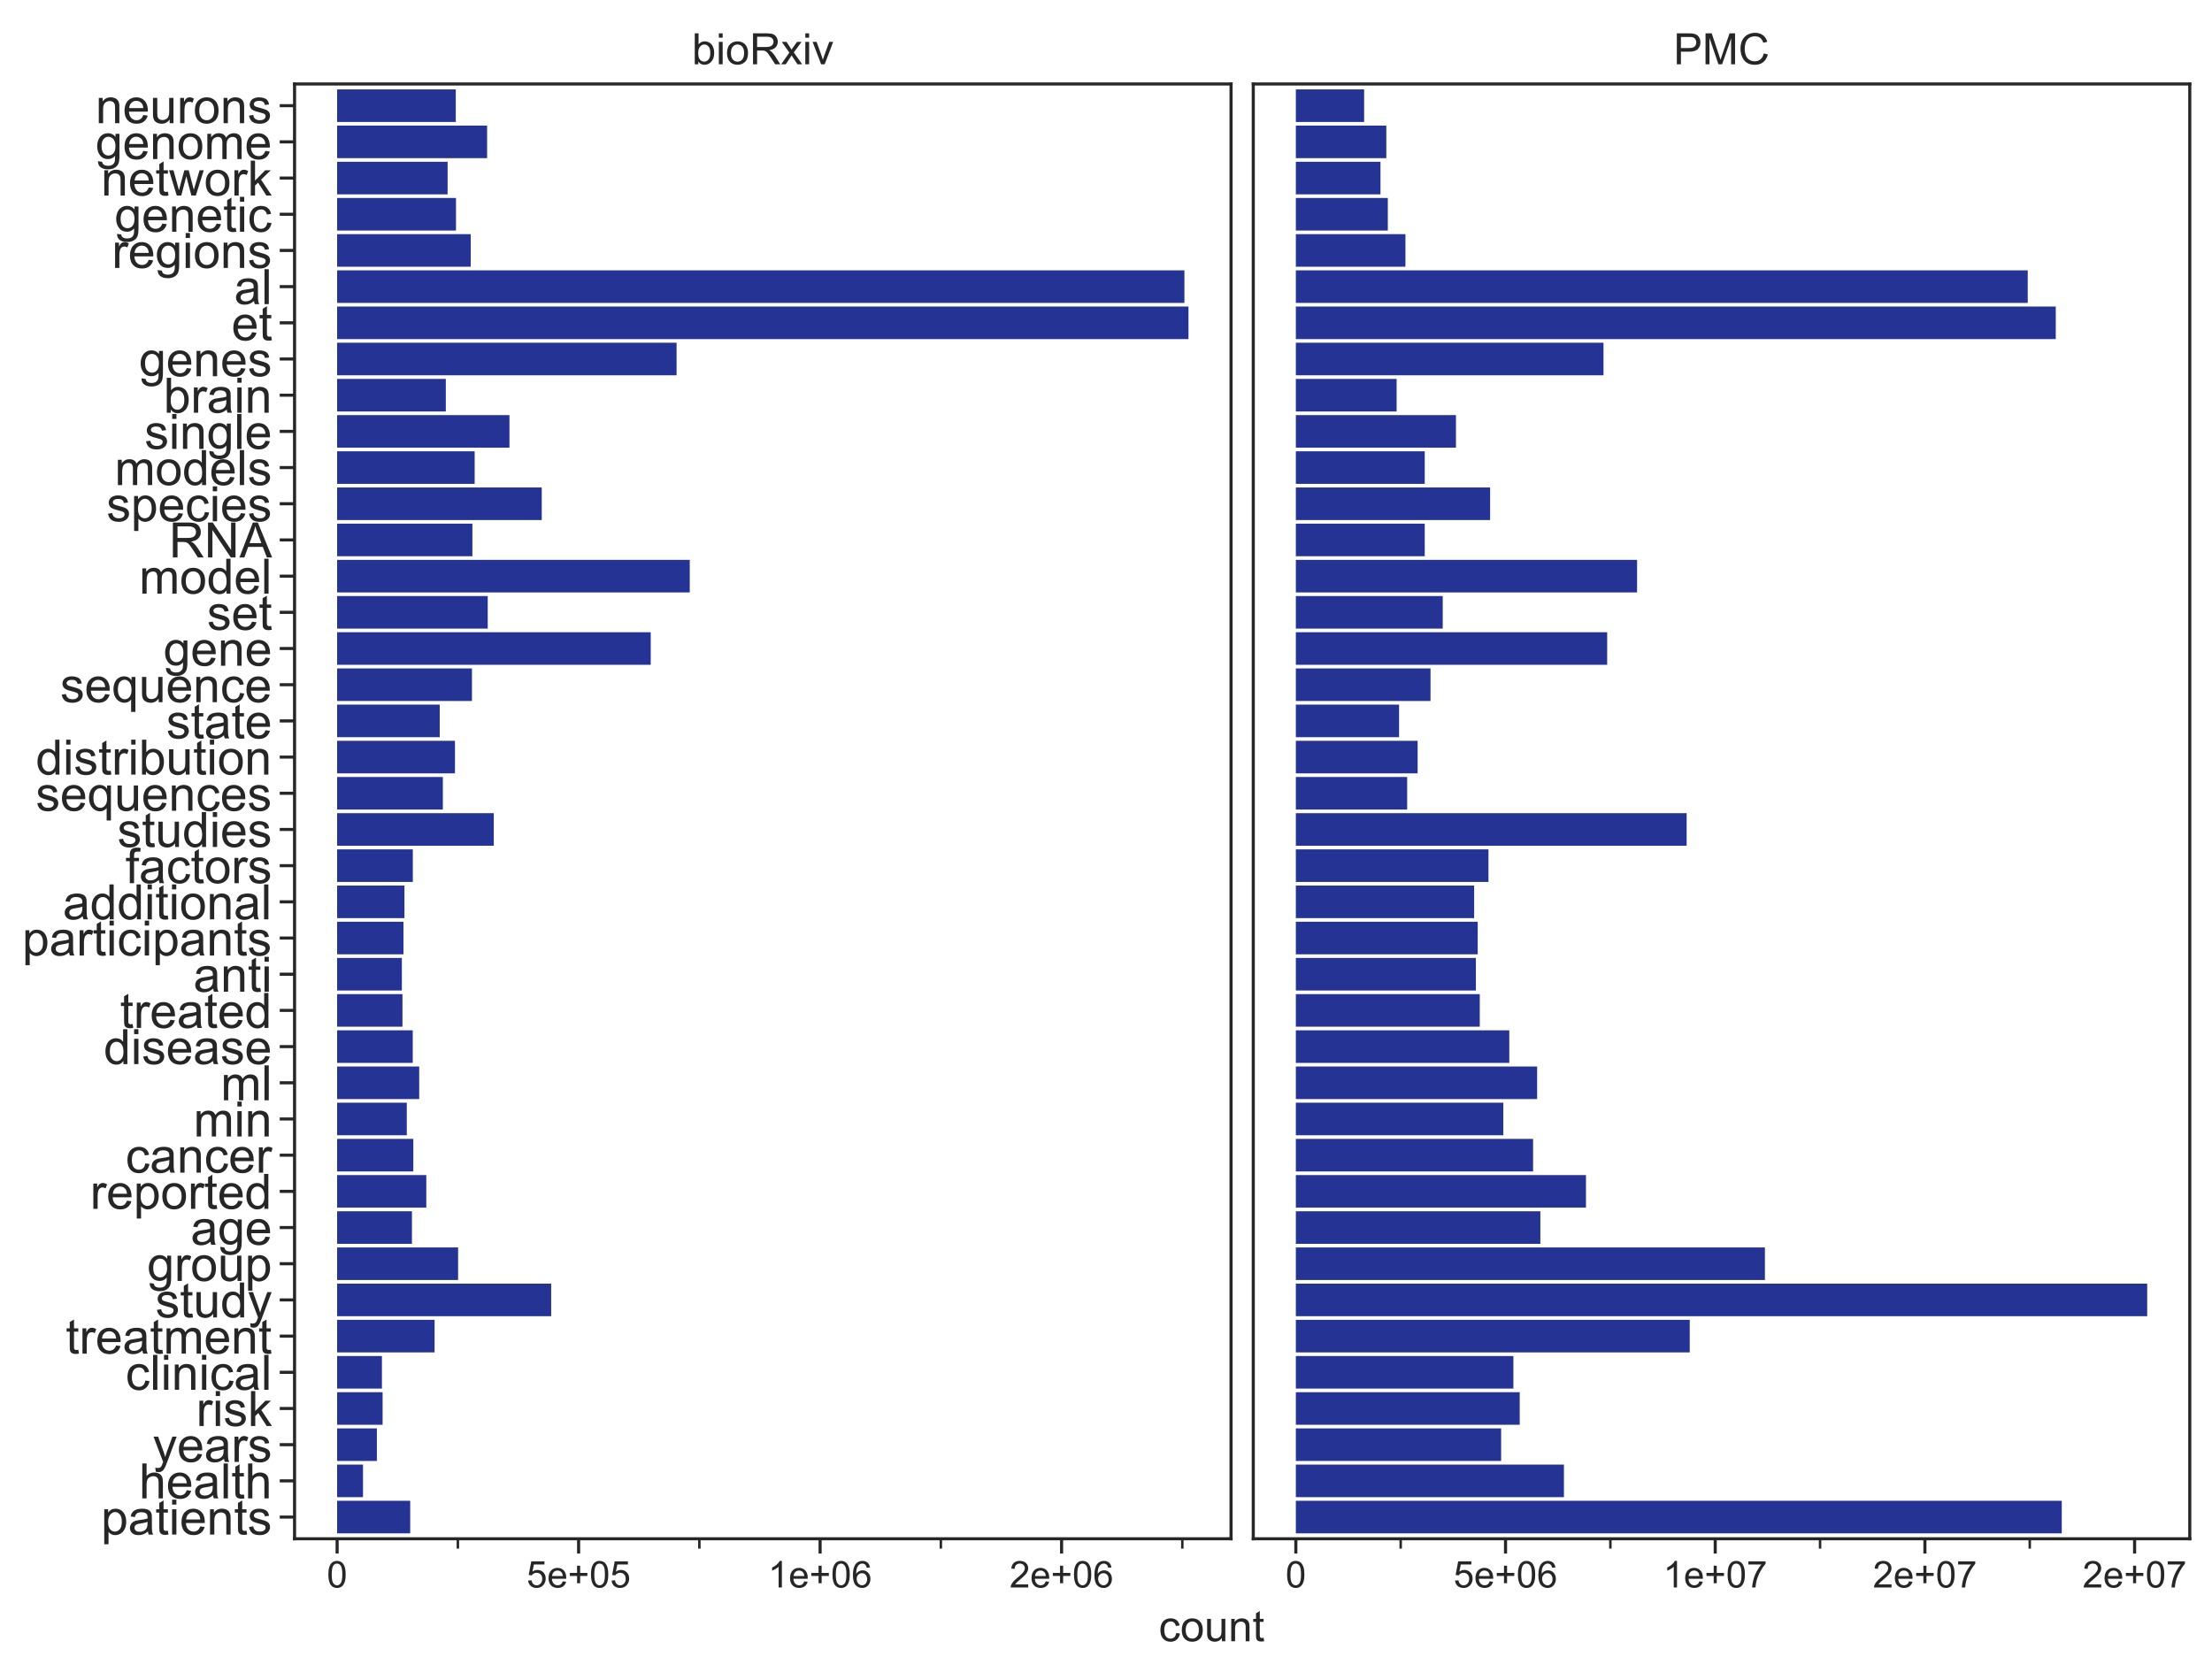 <?xml version="1.0" encoding="utf-8" standalone="no"?>
<!DOCTYPE svg PUBLIC "-//W3C//DTD SVG 1.1//EN"
  "http://www.w3.org/Graphics/SVG/1.1/DTD/svg11.dtd">
<!-- Created with matplotlib (https://matplotlib.org/) -->
<svg height="541.618pt" version="1.1" viewBox="0 0 716.397 541.618" width="716.397pt" xmlns="http://www.w3.org/2000/svg" xmlns:xlink="http://www.w3.org/1999/xlink">
 <defs>
  <style type="text/css">
*{stroke-linecap:butt;stroke-linejoin:round;}
  </style>
 </defs>
 <g id="figure_1">
  <g id="patch_1">
   <path d="M 0 541.618
L 716.397 541.618
L 716.397 0
L 0 0
z
" style="fill:#ffffff;"/>
  </g>
  <g id="axes_1">
   <g id="patch_2">
    <path d="M 95.397 498.44
L 398.697 498.44
L 398.697 27.2
L 95.397 27.2
z
" style="fill:#ffffff;"/>
   </g>
   <g id="matplotlib.axis_1">
    <g id="xtick_1">
     <g id="line2d_1">
      <defs>
       <path d="M 0 0
L 0 4.8
" id="ma86414a4ca" style="stroke:#262626;"/>
      </defs>
      <g>
       <use style="fill:#262626;stroke:#262626;" x="109.183" xlink:href="#ma86414a4ca" y="498.44"/>
      </g>
     </g>
     <g id="text_1">
      <!-- 0 -->
      <defs>
       <path d="M 4.156 35.297
Q 4.156 48 6.766 55.734
Q 9.375 63.484 14.516 67.672
Q 19.672 71.875 27.484 71.875
Q 33.25 71.875 37.594 69.547
Q 41.938 67.234 44.766 62.859
Q 47.609 58.5 49.219 52.219
Q 50.828 45.953 50.828 35.297
Q 50.828 22.703 48.234 14.969
Q 45.656 7.234 40.5 3
Q 35.359 -1.219 27.484 -1.219
Q 17.141 -1.219 11.234 6.203
Q 4.156 15.141 4.156 35.297
z
M 13.188 35.297
Q 13.188 17.672 17.312 11.828
Q 21.438 6 27.484 6
Q 33.547 6 37.672 11.859
Q 41.797 17.719 41.797 35.297
Q 41.797 52.984 37.672 58.781
Q 33.547 64.594 27.391 64.594
Q 21.344 64.594 17.719 59.469
Q 13.188 52.938 13.188 35.297
z
" id="ArialMT-48"/>
      </defs>
      <g style="fill:#262626;" transform="translate(105.847 514.229)scale(0.12 -0.12)">
       <use xlink:href="#ArialMT-48"/>
      </g>
     </g>
    </g>
    <g id="xtick_2">
     <g id="line2d_2">
      <g>
       <use style="fill:#262626;stroke:#262626;" x="187.394" xlink:href="#ma86414a4ca" y="498.44"/>
      </g>
     </g>
     <g id="text_2">
      <!-- 5e+05 -->
      <defs>
       <path d="M 4.156 18.75
L 13.375 19.531
Q 14.406 12.797 18.141 9.391
Q 21.875 6 27.156 6
Q 33.5 6 37.891 10.781
Q 42.281 15.578 42.281 23.484
Q 42.281 31 38.062 35.344
Q 33.844 39.703 27 39.703
Q 22.75 39.703 19.328 37.766
Q 15.922 35.844 13.969 32.766
L 5.719 33.844
L 12.641 70.609
L 48.25 70.609
L 48.25 62.203
L 19.672 62.203
L 15.828 42.969
Q 22.266 47.469 29.344 47.469
Q 38.719 47.469 45.156 40.969
Q 51.609 34.469 51.609 24.266
Q 51.609 14.547 45.953 7.469
Q 39.062 -1.219 27.156 -1.219
Q 17.391 -1.219 11.203 4.25
Q 5.031 9.719 4.156 18.75
z
" id="ArialMT-53"/>
       <path d="M 42.094 16.703
L 51.172 15.578
Q 49.031 7.625 43.219 3.219
Q 37.406 -1.172 28.375 -1.172
Q 17 -1.172 10.328 5.828
Q 3.656 12.844 3.656 25.484
Q 3.656 38.578 10.391 45.797
Q 17.141 53.031 27.875 53.031
Q 38.281 53.031 44.875 45.953
Q 51.469 38.875 51.469 26.031
Q 51.469 25.25 51.422 23.688
L 12.75 23.688
Q 13.234 15.141 17.578 10.594
Q 21.922 6.062 28.422 6.062
Q 33.25 6.062 36.672 8.594
Q 40.094 11.141 42.094 16.703
z
M 13.234 30.906
L 42.188 30.906
Q 41.609 37.453 38.875 40.719
Q 34.672 45.797 27.984 45.797
Q 21.922 45.797 17.797 41.75
Q 13.672 37.703 13.234 30.906
z
" id="ArialMT-101"/>
       <path d="M 25.047 11.578
L 25.047 31.203
L 5.562 31.203
L 5.562 39.406
L 25.047 39.406
L 25.047 58.891
L 33.344 58.891
L 33.344 39.406
L 52.828 39.406
L 52.828 31.203
L 33.344 31.203
L 33.344 11.578
z
" id="ArialMT-43"/>
      </defs>
      <g style="fill:#262626;" transform="translate(170.543 514.229)scale(0.12 -0.12)">
       <use xlink:href="#ArialMT-53"/>
       <use x="55.615" xlink:href="#ArialMT-101"/>
       <use x="111.23" xlink:href="#ArialMT-43"/>
       <use x="169.629" xlink:href="#ArialMT-48"/>
       <use x="225.244" xlink:href="#ArialMT-53"/>
      </g>
     </g>
    </g>
    <g id="xtick_3">
     <g id="line2d_3">
      <g>
       <use style="fill:#262626;stroke:#262626;" x="265.605" xlink:href="#ma86414a4ca" y="498.44"/>
      </g>
     </g>
     <g id="text_3">
      <!-- 1e+06 -->
      <defs>
       <path d="M 37.25 0
L 28.469 0
L 28.469 56
Q 25.297 52.984 20.141 49.953
Q 14.984 46.922 10.891 45.406
L 10.891 53.906
Q 18.266 57.375 23.781 62.297
Q 29.297 67.234 31.594 71.875
L 37.25 71.875
z
" id="ArialMT-49"/>
       <path d="M 49.75 54.047
L 41.016 53.375
Q 39.844 58.547 37.703 60.891
Q 34.125 64.656 28.906 64.656
Q 24.703 64.656 21.531 62.312
Q 17.391 59.281 14.984 53.469
Q 12.594 47.656 12.5 36.922
Q 15.672 41.75 20.266 44.094
Q 24.859 46.438 29.891 46.438
Q 38.672 46.438 44.844 39.969
Q 51.031 33.5 51.031 23.25
Q 51.031 16.5 48.125 10.719
Q 45.219 4.938 40.141 1.859
Q 35.062 -1.219 28.609 -1.219
Q 17.625 -1.219 10.688 6.859
Q 3.766 14.938 3.766 33.5
Q 3.766 54.25 11.422 63.672
Q 18.109 71.875 29.438 71.875
Q 37.891 71.875 43.281 67.141
Q 48.688 62.406 49.75 54.047
z
M 13.875 23.188
Q 13.875 18.656 15.797 14.5
Q 17.719 10.359 21.188 8.172
Q 24.656 6 28.469 6
Q 34.031 6 38.031 10.484
Q 42.047 14.984 42.047 22.703
Q 42.047 30.125 38.078 34.391
Q 34.125 38.672 28.125 38.672
Q 22.172 38.672 18.016 34.391
Q 13.875 30.125 13.875 23.188
z
" id="ArialMT-54"/>
      </defs>
      <g style="fill:#262626;" transform="translate(248.754 514.229)scale(0.12 -0.12)">
       <use xlink:href="#ArialMT-49"/>
       <use x="55.615" xlink:href="#ArialMT-101"/>
       <use x="111.23" xlink:href="#ArialMT-43"/>
       <use x="169.629" xlink:href="#ArialMT-48"/>
       <use x="225.244" xlink:href="#ArialMT-54"/>
      </g>
     </g>
    </g>
    <g id="xtick_4">
     <g id="line2d_4">
      <g>
       <use style="fill:#262626;stroke:#262626;" x="343.816" xlink:href="#ma86414a4ca" y="498.44"/>
      </g>
     </g>
     <g id="text_4">
      <!-- 2e+06 -->
      <defs>
       <path d="M 50.344 8.453
L 50.344 0
L 3.031 0
Q 2.938 3.172 4.047 6.109
Q 5.859 10.938 9.828 15.625
Q 13.812 20.312 21.344 26.469
Q 33.016 36.031 37.109 41.625
Q 41.219 47.219 41.219 52.203
Q 41.219 57.422 37.469 61
Q 33.734 64.594 27.734 64.594
Q 21.391 64.594 17.578 60.781
Q 13.766 56.984 13.719 50.25
L 4.688 51.172
Q 5.609 61.281 11.656 66.578
Q 17.719 71.875 27.938 71.875
Q 38.234 71.875 44.234 66.156
Q 50.25 60.453 50.25 52
Q 50.25 47.703 48.484 43.547
Q 46.734 39.406 42.656 34.812
Q 38.578 30.219 29.109 22.219
Q 21.188 15.578 18.938 13.203
Q 16.703 10.844 15.234 8.453
z
" id="ArialMT-50"/>
      </defs>
      <g style="fill:#262626;" transform="translate(326.965 514.229)scale(0.12 -0.12)">
       <use xlink:href="#ArialMT-50"/>
       <use x="55.615" xlink:href="#ArialMT-101"/>
       <use x="111.23" xlink:href="#ArialMT-43"/>
       <use x="169.629" xlink:href="#ArialMT-48"/>
       <use x="225.244" xlink:href="#ArialMT-54"/>
      </g>
     </g>
    </g>
    <g id="xtick_5">
     <g id="line2d_5">
      <defs>
       <path d="M 0 0
L 0 3.2
" id="m934c775a22" style="stroke:#262626;stroke-width:0.8;"/>
      </defs>
      <g>
       <use style="fill:#262626;stroke:#262626;stroke-width:0.8;" x="148.289" xlink:href="#m934c775a22" y="498.44"/>
      </g>
     </g>
    </g>
    <g id="xtick_6">
     <g id="line2d_6">
      <g>
       <use style="fill:#262626;stroke:#262626;stroke-width:0.8;" x="226.499" xlink:href="#m934c775a22" y="498.44"/>
      </g>
     </g>
    </g>
    <g id="xtick_7">
     <g id="line2d_7">
      <g>
       <use style="fill:#262626;stroke:#262626;stroke-width:0.8;" x="304.71" xlink:href="#m934c775a22" y="498.44"/>
      </g>
     </g>
    </g>
    <g id="xtick_8">
     <g id="line2d_8">
      <g>
       <use style="fill:#262626;stroke:#262626;stroke-width:0.8;" x="382.921" xlink:href="#m934c775a22" y="498.44"/>
      </g>
     </g>
    </g>
   </g>
   <g id="matplotlib.axis_2">
    <g id="ytick_1">
     <g id="line2d_9">
      <defs>
       <path d="M 0 0
L -4.8 0
" id="mcf0001b00e" style="stroke:#262626;"/>
      </defs>
      <g>
       <use style="fill:#262626;stroke:#262626;" x="95.397" xlink:href="#mcf0001b00e" y="491.407"/>
      </g>
     </g>
     <g id="text_5">
      <!-- patients -->
      <defs>
       <path d="M 6.594 -19.875
L 6.594 51.859
L 14.594 51.859
L 14.594 45.125
Q 17.438 49.078 21 51.047
Q 24.562 53.031 29.641 53.031
Q 36.281 53.031 41.359 49.609
Q 46.438 46.188 49.016 39.953
Q 51.609 33.734 51.609 26.312
Q 51.609 18.359 48.75 11.984
Q 45.906 5.609 40.453 2.219
Q 35.016 -1.172 29 -1.172
Q 24.609 -1.172 21.109 0.688
Q 17.625 2.547 15.375 5.375
L 15.375 -19.875
z
M 14.547 25.641
Q 14.547 15.625 18.594 10.844
Q 22.656 6.062 28.422 6.062
Q 34.281 6.062 38.453 11.016
Q 42.625 15.969 42.625 26.375
Q 42.625 36.281 38.547 41.203
Q 34.469 46.141 28.812 46.141
Q 23.188 46.141 18.859 40.891
Q 14.547 35.641 14.547 25.641
z
" id="ArialMT-112"/>
       <path d="M 40.438 6.391
Q 35.547 2.25 31.031 0.531
Q 26.516 -1.172 21.344 -1.172
Q 12.797 -1.172 8.203 3
Q 3.609 7.172 3.609 13.672
Q 3.609 17.484 5.344 20.625
Q 7.078 23.781 9.891 25.688
Q 12.703 27.594 16.219 28.562
Q 18.797 29.25 24.031 29.891
Q 34.672 31.156 39.703 32.906
Q 39.75 34.719 39.75 35.203
Q 39.75 40.578 37.25 42.781
Q 33.891 45.75 27.25 45.75
Q 21.047 45.75 18.094 43.578
Q 15.141 41.406 13.719 35.891
L 5.125 37.062
Q 6.297 42.578 8.984 45.969
Q 11.672 49.359 16.75 51.188
Q 21.828 53.031 28.516 53.031
Q 35.156 53.031 39.297 51.469
Q 43.453 49.906 45.406 47.531
Q 47.359 45.172 48.141 41.547
Q 48.578 39.312 48.578 33.453
L 48.578 21.734
Q 48.578 9.469 49.141 6.219
Q 49.703 2.984 51.375 0
L 42.188 0
Q 40.828 2.734 40.438 6.391
z
M 39.703 26.031
Q 34.906 24.078 25.344 22.703
Q 19.922 21.922 17.672 20.938
Q 15.438 19.969 14.203 18.094
Q 12.984 16.219 12.984 13.922
Q 12.984 10.406 15.641 8.062
Q 18.312 5.719 23.438 5.719
Q 28.516 5.719 32.469 7.938
Q 36.422 10.156 38.281 14.016
Q 39.703 17 39.703 22.797
z
" id="ArialMT-97"/>
       <path d="M 25.781 7.859
L 27.047 0.094
Q 23.344 -0.688 20.406 -0.688
Q 15.625 -0.688 12.984 0.828
Q 10.359 2.344 9.281 4.812
Q 8.203 7.281 8.203 15.188
L 8.203 45.016
L 1.766 45.016
L 1.766 51.859
L 8.203 51.859
L 8.203 64.703
L 16.938 69.969
L 16.938 51.859
L 25.781 51.859
L 25.781 45.016
L 16.938 45.016
L 16.938 14.703
Q 16.938 10.938 17.406 9.859
Q 17.875 8.797 18.922 8.156
Q 19.969 7.516 21.922 7.516
Q 23.391 7.516 25.781 7.859
z
" id="ArialMT-116"/>
       <path d="M 6.641 61.469
L 6.641 71.578
L 15.438 71.578
L 15.438 61.469
z
M 6.641 0
L 6.641 51.859
L 15.438 51.859
L 15.438 0
z
" id="ArialMT-105"/>
       <path d="M 6.594 0
L 6.594 51.859
L 14.5 51.859
L 14.5 44.484
Q 20.219 53.031 31 53.031
Q 35.688 53.031 39.625 51.344
Q 43.562 49.656 45.516 46.922
Q 47.469 44.188 48.25 40.438
Q 48.734 37.984 48.734 31.891
L 48.734 0
L 39.938 0
L 39.938 31.547
Q 39.938 36.922 38.906 39.578
Q 37.891 42.234 35.281 43.812
Q 32.672 45.406 29.156 45.406
Q 23.531 45.406 19.453 41.844
Q 15.375 38.281 15.375 28.328
L 15.375 0
z
" id="ArialMT-110"/>
       <path d="M 3.078 15.484
L 11.766 16.844
Q 12.5 11.625 15.844 8.844
Q 19.188 6.062 25.203 6.062
Q 31.25 6.062 34.172 8.516
Q 37.109 10.984 37.109 14.312
Q 37.109 17.281 34.516 19
Q 32.719 20.172 25.531 21.969
Q 15.875 24.422 12.141 26.203
Q 8.406 27.984 6.469 31.125
Q 4.547 34.281 4.547 38.094
Q 4.547 41.547 6.125 44.5
Q 7.719 47.469 10.453 49.422
Q 12.5 50.922 16.031 51.969
Q 19.578 53.031 23.641 53.031
Q 29.734 53.031 34.344 51.266
Q 38.969 49.516 41.156 46.5
Q 43.359 43.5 44.188 38.484
L 35.594 37.312
Q 35.016 41.312 32.203 43.547
Q 29.391 45.797 24.266 45.797
Q 18.219 45.797 15.625 43.797
Q 13.031 41.797 13.031 39.109
Q 13.031 37.406 14.109 36.031
Q 15.188 34.625 17.484 33.688
Q 18.797 33.203 25.25 31.453
Q 34.578 28.953 38.25 27.359
Q 41.938 25.781 44.031 22.75
Q 46.141 19.734 46.141 15.234
Q 46.141 10.844 43.578 6.953
Q 41.016 3.078 36.172 0.953
Q 31.344 -1.172 25.25 -1.172
Q 15.141 -1.172 9.844 3.031
Q 4.547 7.234 3.078 15.484
z
" id="ArialMT-115"/>
      </defs>
      <g style="fill:#262626;" transform="translate(32.722 497.076)scale(0.158 -0.158)">
       <use xlink:href="#ArialMT-112"/>
       <use x="55.615" xlink:href="#ArialMT-97"/>
       <use x="111.23" xlink:href="#ArialMT-116"/>
       <use x="139.014" xlink:href="#ArialMT-105"/>
       <use x="161.23" xlink:href="#ArialMT-101"/>
       <use x="216.846" xlink:href="#ArialMT-110"/>
       <use x="272.461" xlink:href="#ArialMT-116"/>
       <use x="300.244" xlink:href="#ArialMT-115"/>
      </g>
     </g>
    </g>
    <g id="ytick_2">
     <g id="line2d_10">
      <g>
       <use style="fill:#262626;stroke:#262626;" x="95.397" xlink:href="#mcf0001b00e" y="479.684"/>
      </g>
     </g>
     <g id="text_6">
      <!-- health -->
      <defs>
       <path d="M 6.594 0
L 6.594 71.578
L 15.375 71.578
L 15.375 45.906
Q 21.531 53.031 30.906 53.031
Q 36.672 53.031 40.922 50.75
Q 45.172 48.484 47 44.484
Q 48.828 40.484 48.828 32.859
L 48.828 0
L 40.047 0
L 40.047 32.859
Q 40.047 39.453 37.188 42.453
Q 34.328 45.453 29.109 45.453
Q 25.203 45.453 21.75 43.422
Q 18.312 41.406 16.844 37.938
Q 15.375 34.469 15.375 28.375
L 15.375 0
z
" id="ArialMT-104"/>
       <path d="M 6.391 0
L 6.391 71.578
L 15.188 71.578
L 15.188 0
z
" id="ArialMT-108"/>
      </defs>
      <g style="fill:#262626;" transform="translate(45.043 485.353)scale(0.158 -0.158)">
       <use xlink:href="#ArialMT-104"/>
       <use x="55.615" xlink:href="#ArialMT-101"/>
       <use x="111.23" xlink:href="#ArialMT-97"/>
       <use x="166.846" xlink:href="#ArialMT-108"/>
       <use x="189.062" xlink:href="#ArialMT-116"/>
       <use x="216.846" xlink:href="#ArialMT-104"/>
      </g>
     </g>
    </g>
    <g id="ytick_3">
     <g id="line2d_11">
      <g>
       <use style="fill:#262626;stroke:#262626;" x="95.397" xlink:href="#mcf0001b00e" y="467.962"/>
      </g>
     </g>
     <g id="text_7">
      <!-- years -->
      <defs>
       <path d="M 6.203 -19.969
L 5.219 -11.719
Q 8.109 -12.5 10.25 -12.5
Q 13.188 -12.5 14.938 -11.516
Q 16.703 -10.547 17.828 -8.797
Q 18.656 -7.469 20.516 -2.25
Q 20.75 -1.516 21.297 -0.094
L 1.609 51.859
L 11.078 51.859
L 21.875 21.828
Q 23.969 16.109 25.641 9.812
Q 27.156 15.875 29.25 21.625
L 40.328 51.859
L 49.125 51.859
L 29.391 -0.875
Q 26.219 -9.422 24.469 -12.641
Q 22.125 -17 19.094 -19.016
Q 16.062 -21.047 11.859 -21.047
Q 9.328 -21.047 6.203 -19.969
z
" id="ArialMT-121"/>
       <path d="M 6.5 0
L 6.5 51.859
L 14.406 51.859
L 14.406 44
Q 17.438 49.516 20 51.266
Q 22.562 53.031 25.641 53.031
Q 30.078 53.031 34.672 50.203
L 31.641 42.047
Q 28.422 43.953 25.203 43.953
Q 22.312 43.953 20.016 42.219
Q 17.719 40.484 16.75 37.406
Q 15.281 32.719 15.281 27.156
L 15.281 0
z
" id="ArialMT-114"/>
      </defs>
      <g style="fill:#262626;" transform="translate(49.466 473.538)scale(0.158 -0.158)">
       <use xlink:href="#ArialMT-121"/>
       <use x="50" xlink:href="#ArialMT-101"/>
       <use x="105.615" xlink:href="#ArialMT-97"/>
       <use x="161.23" xlink:href="#ArialMT-114"/>
       <use x="194.531" xlink:href="#ArialMT-115"/>
      </g>
     </g>
    </g>
    <g id="ytick_4">
     <g id="line2d_12">
      <g>
       <use style="fill:#262626;stroke:#262626;" x="95.397" xlink:href="#mcf0001b00e" y="456.239"/>
      </g>
     </g>
     <g id="text_8">
      <!-- risk -->
      <defs>
       <path d="M 6.641 0
L 6.641 71.578
L 15.438 71.578
L 15.438 30.766
L 36.234 51.859
L 47.609 51.859
L 27.781 32.625
L 49.609 0
L 38.766 0
L 21.625 26.516
L 15.438 20.562
L 15.438 0
z
" id="ArialMT-107"/>
      </defs>
      <g style="fill:#262626;" transform="translate(63.563 461.908)scale(0.158 -0.158)">
       <use xlink:href="#ArialMT-114"/>
       <use x="33.301" xlink:href="#ArialMT-105"/>
       <use x="55.518" xlink:href="#ArialMT-115"/>
       <use x="105.518" xlink:href="#ArialMT-107"/>
      </g>
     </g>
    </g>
    <g id="ytick_5">
     <g id="line2d_13">
      <g>
       <use style="fill:#262626;stroke:#262626;" x="95.397" xlink:href="#mcf0001b00e" y="444.517"/>
      </g>
     </g>
     <g id="text_9">
      <!-- clinical -->
      <defs>
       <path d="M 40.438 19
L 49.078 17.875
Q 47.656 8.938 41.812 3.875
Q 35.984 -1.172 27.484 -1.172
Q 16.844 -1.172 10.375 5.781
Q 3.906 12.75 3.906 25.734
Q 3.906 34.125 6.688 40.422
Q 9.469 46.734 15.156 49.875
Q 20.844 53.031 27.547 53.031
Q 35.984 53.031 41.359 48.75
Q 46.734 44.484 48.25 36.625
L 39.703 35.297
Q 38.484 40.531 35.375 43.156
Q 32.281 45.797 27.875 45.797
Q 21.234 45.797 17.078 41.031
Q 12.938 36.281 12.938 25.984
Q 12.938 15.531 16.938 10.797
Q 20.953 6.062 27.391 6.062
Q 32.562 6.062 36.031 9.234
Q 39.5 12.406 40.438 19
z
" id="ArialMT-99"/>
      </defs>
      <g style="fill:#262626;" transform="translate(40.662 450.186)scale(0.158 -0.158)">
       <use xlink:href="#ArialMT-99"/>
       <use x="50" xlink:href="#ArialMT-108"/>
       <use x="72.217" xlink:href="#ArialMT-105"/>
       <use x="94.434" xlink:href="#ArialMT-110"/>
       <use x="150.049" xlink:href="#ArialMT-105"/>
       <use x="172.266" xlink:href="#ArialMT-99"/>
       <use x="222.266" xlink:href="#ArialMT-97"/>
       <use x="277.881" xlink:href="#ArialMT-108"/>
      </g>
     </g>
    </g>
    <g id="ytick_6">
     <g id="line2d_14">
      <g>
       <use style="fill:#262626;stroke:#262626;" x="95.397" xlink:href="#mcf0001b00e" y="432.795"/>
      </g>
     </g>
     <g id="text_10">
      <!-- treatment -->
      <defs>
       <path d="M 6.594 0
L 6.594 51.859
L 14.453 51.859
L 14.453 44.578
Q 16.891 48.391 20.938 50.703
Q 25 53.031 30.172 53.031
Q 35.938 53.031 39.625 50.641
Q 43.312 48.25 44.828 43.953
Q 50.984 53.031 60.844 53.031
Q 68.562 53.031 72.703 48.75
Q 76.859 44.484 76.859 35.594
L 76.859 0
L 68.109 0
L 68.109 32.672
Q 68.109 37.938 67.25 40.25
Q 66.406 42.578 64.156 43.984
Q 61.922 45.406 58.891 45.406
Q 53.422 45.406 49.797 41.766
Q 46.188 38.141 46.188 30.125
L 46.188 0
L 37.406 0
L 37.406 33.688
Q 37.406 39.547 35.25 42.469
Q 33.109 45.406 28.219 45.406
Q 24.516 45.406 21.359 43.453
Q 18.219 41.5 16.797 37.734
Q 15.375 33.984 15.375 26.906
L 15.375 0
z
" id="ArialMT-109"/>
      </defs>
      <g style="fill:#262626;" transform="translate(21.293 438.464)scale(0.158 -0.158)">
       <use xlink:href="#ArialMT-116"/>
       <use x="27.783" xlink:href="#ArialMT-114"/>
       <use x="61.084" xlink:href="#ArialMT-101"/>
       <use x="116.699" xlink:href="#ArialMT-97"/>
       <use x="172.314" xlink:href="#ArialMT-116"/>
       <use x="200.098" xlink:href="#ArialMT-109"/>
       <use x="283.398" xlink:href="#ArialMT-101"/>
       <use x="339.014" xlink:href="#ArialMT-110"/>
       <use x="394.629" xlink:href="#ArialMT-116"/>
      </g>
     </g>
    </g>
    <g id="ytick_7">
     <g id="line2d_15">
      <g>
       <use style="fill:#262626;stroke:#262626;" x="95.397" xlink:href="#mcf0001b00e" y="421.072"/>
      </g>
     </g>
     <g id="text_11">
      <!-- study -->
      <defs>
       <path d="M 40.578 0
L 40.578 7.625
Q 34.516 -1.172 24.125 -1.172
Q 19.531 -1.172 15.547 0.578
Q 11.578 2.344 9.641 5
Q 7.719 7.672 6.938 11.531
Q 6.391 14.109 6.391 19.734
L 6.391 51.859
L 15.188 51.859
L 15.188 23.094
Q 15.188 16.219 15.719 13.812
Q 16.547 10.359 19.234 8.375
Q 21.922 6.391 25.875 6.391
Q 29.828 6.391 33.297 8.422
Q 36.766 10.453 38.203 13.938
Q 39.656 17.438 39.656 24.078
L 39.656 51.859
L 48.438 51.859
L 48.438 0
z
" id="ArialMT-117"/>
       <path d="M 40.234 0
L 40.234 6.547
Q 35.297 -1.172 25.734 -1.172
Q 19.531 -1.172 14.328 2.25
Q 9.125 5.672 6.266 11.797
Q 3.422 17.922 3.422 25.875
Q 3.422 33.641 6 39.969
Q 8.594 46.297 13.766 49.656
Q 18.953 53.031 25.344 53.031
Q 30.031 53.031 33.688 51.047
Q 37.359 49.078 39.656 45.906
L 39.656 71.578
L 48.391 71.578
L 48.391 0
z
M 12.453 25.875
Q 12.453 15.922 16.641 10.984
Q 20.844 6.062 26.562 6.062
Q 32.328 6.062 36.344 10.766
Q 40.375 15.484 40.375 25.141
Q 40.375 35.797 36.266 40.766
Q 32.172 45.75 26.172 45.75
Q 20.312 45.75 16.375 40.969
Q 12.453 36.188 12.453 25.875
z
" id="ArialMT-100"/>
      </defs>
      <g style="fill:#262626;" transform="translate(50.339 426.741)scale(0.158 -0.158)">
       <use xlink:href="#ArialMT-115"/>
       <use x="50" xlink:href="#ArialMT-116"/>
       <use x="77.783" xlink:href="#ArialMT-117"/>
       <use x="133.398" xlink:href="#ArialMT-100"/>
       <use x="189.014" xlink:href="#ArialMT-121"/>
      </g>
     </g>
    </g>
    <g id="ytick_8">
     <g id="line2d_16">
      <g>
       <use style="fill:#262626;stroke:#262626;" x="95.397" xlink:href="#mcf0001b00e" y="409.35"/>
      </g>
     </g>
     <g id="text_12">
      <!-- group -->
      <defs>
       <path d="M 4.984 -4.297
L 13.531 -5.562
Q 14.062 -9.516 16.5 -11.328
Q 19.781 -13.766 25.438 -13.766
Q 31.547 -13.766 34.859 -11.328
Q 38.188 -8.891 39.359 -4.5
Q 40.047 -1.812 39.984 6.781
Q 34.234 0 25.641 0
Q 14.938 0 9.078 7.719
Q 3.219 15.438 3.219 26.219
Q 3.219 33.641 5.906 39.906
Q 8.594 46.188 13.688 49.609
Q 18.797 53.031 25.688 53.031
Q 34.859 53.031 40.828 45.609
L 40.828 51.859
L 48.922 51.859
L 48.922 7.031
Q 48.922 -5.078 46.453 -10.125
Q 44 -15.188 38.641 -18.109
Q 33.297 -21.047 25.484 -21.047
Q 16.219 -21.047 10.5 -16.875
Q 4.781 -12.703 4.984 -4.297
z
M 12.25 26.859
Q 12.25 16.656 16.297 11.969
Q 20.359 7.281 26.469 7.281
Q 32.516 7.281 36.609 11.938
Q 40.719 16.609 40.719 26.562
Q 40.719 36.078 36.5 40.906
Q 32.281 45.75 26.312 45.75
Q 20.453 45.75 16.344 40.984
Q 12.25 36.234 12.25 26.859
z
" id="ArialMT-103"/>
       <path d="M 3.328 25.922
Q 3.328 40.328 11.328 47.266
Q 18.016 53.031 27.641 53.031
Q 38.328 53.031 45.109 46.016
Q 51.906 39.016 51.906 26.656
Q 51.906 16.656 48.906 10.906
Q 45.906 5.172 40.156 2
Q 34.422 -1.172 27.641 -1.172
Q 16.75 -1.172 10.031 5.812
Q 3.328 12.797 3.328 25.922
z
M 12.359 25.922
Q 12.359 15.969 16.703 11.016
Q 21.047 6.062 27.641 6.062
Q 34.188 6.062 38.531 11.031
Q 42.875 16.016 42.875 26.219
Q 42.875 35.844 38.5 40.797
Q 34.125 45.75 27.641 45.75
Q 21.047 45.75 16.703 40.812
Q 12.359 35.891 12.359 25.922
z
" id="ArialMT-111"/>
      </defs>
      <g style="fill:#262626;" transform="translate(47.689 414.926)scale(0.158 -0.158)">
       <use xlink:href="#ArialMT-103"/>
       <use x="55.615" xlink:href="#ArialMT-114"/>
       <use x="88.916" xlink:href="#ArialMT-111"/>
       <use x="144.531" xlink:href="#ArialMT-117"/>
       <use x="200.146" xlink:href="#ArialMT-112"/>
      </g>
     </g>
    </g>
    <g id="ytick_9">
     <g id="line2d_17">
      <g>
       <use style="fill:#262626;stroke:#262626;" x="95.397" xlink:href="#mcf0001b00e" y="397.627"/>
      </g>
     </g>
     <g id="text_13">
      <!-- age -->
      <g style="fill:#262626;" transform="translate(61.771 403.204)scale(0.158 -0.158)">
       <use xlink:href="#ArialMT-97"/>
       <use x="55.615" xlink:href="#ArialMT-103"/>
       <use x="111.23" xlink:href="#ArialMT-101"/>
      </g>
     </g>
    </g>
    <g id="ytick_10">
     <g id="line2d_18">
      <g>
       <use style="fill:#262626;stroke:#262626;" x="95.397" xlink:href="#mcf0001b00e" y="385.905"/>
      </g>
     </g>
     <g id="text_14">
      <!-- reported -->
      <g style="fill:#262626;" transform="translate(29.205 391.574)scale(0.158 -0.158)">
       <use xlink:href="#ArialMT-114"/>
       <use x="33.301" xlink:href="#ArialMT-101"/>
       <use x="88.916" xlink:href="#ArialMT-112"/>
       <use x="144.531" xlink:href="#ArialMT-111"/>
       <use x="200.146" xlink:href="#ArialMT-114"/>
       <use x="233.447" xlink:href="#ArialMT-116"/>
       <use x="261.23" xlink:href="#ArialMT-101"/>
       <use x="316.846" xlink:href="#ArialMT-100"/>
      </g>
     </g>
    </g>
    <g id="ytick_11">
     <g id="line2d_19">
      <g>
       <use style="fill:#262626;stroke:#262626;" x="95.397" xlink:href="#mcf0001b00e" y="374.183"/>
      </g>
     </g>
     <g id="text_15">
      <!-- cancer -->
      <g style="fill:#262626;" transform="translate(40.657 379.852)scale(0.158 -0.158)">
       <use xlink:href="#ArialMT-99"/>
       <use x="50" xlink:href="#ArialMT-97"/>
       <use x="105.615" xlink:href="#ArialMT-110"/>
       <use x="161.23" xlink:href="#ArialMT-99"/>
       <use x="211.23" xlink:href="#ArialMT-101"/>
       <use x="266.846" xlink:href="#ArialMT-114"/>
      </g>
     </g>
    </g>
    <g id="ytick_12">
     <g id="line2d_20">
      <g>
       <use style="fill:#262626;stroke:#262626;" x="95.397" xlink:href="#mcf0001b00e" y="362.46"/>
      </g>
     </g>
     <g id="text_16">
      <!-- min -->
      <g style="fill:#262626;" transform="translate(62.675 368.129)scale(0.158 -0.158)">
       <use xlink:href="#ArialMT-109"/>
       <use x="83.301" xlink:href="#ArialMT-105"/>
       <use x="105.518" xlink:href="#ArialMT-110"/>
      </g>
     </g>
    </g>
    <g id="ytick_13">
     <g id="line2d_21">
      <g>
       <use style="fill:#262626;stroke:#262626;" x="95.397" xlink:href="#mcf0001b00e" y="350.738"/>
      </g>
     </g>
     <g id="text_17">
      <!-- ml -->
      <g style="fill:#262626;" transform="translate(71.483 356.407)scale(0.158 -0.158)">
       <use xlink:href="#ArialMT-109"/>
       <use x="83.301" xlink:href="#ArialMT-108"/>
      </g>
     </g>
    </g>
    <g id="ytick_14">
     <g id="line2d_22">
      <g>
       <use style="fill:#262626;stroke:#262626;" x="95.397" xlink:href="#mcf0001b00e" y="339.016"/>
      </g>
     </g>
     <g id="text_18">
      <!-- disease -->
      <g style="fill:#262626;" transform="translate(33.603 344.685)scale(0.158 -0.158)">
       <use xlink:href="#ArialMT-100"/>
       <use x="55.615" xlink:href="#ArialMT-105"/>
       <use x="77.832" xlink:href="#ArialMT-115"/>
       <use x="127.832" xlink:href="#ArialMT-101"/>
       <use x="183.447" xlink:href="#ArialMT-97"/>
       <use x="239.062" xlink:href="#ArialMT-115"/>
       <use x="289.062" xlink:href="#ArialMT-101"/>
      </g>
     </g>
    </g>
    <g id="ytick_15">
     <g id="line2d_23">
      <g>
       <use style="fill:#262626;stroke:#262626;" x="95.397" xlink:href="#mcf0001b00e" y="327.293"/>
      </g>
     </g>
     <g id="text_19">
      <!-- treated -->
      <g style="fill:#262626;" transform="translate(38.887 332.962)scale(0.158 -0.158)">
       <use xlink:href="#ArialMT-116"/>
       <use x="27.783" xlink:href="#ArialMT-114"/>
       <use x="61.084" xlink:href="#ArialMT-101"/>
       <use x="116.699" xlink:href="#ArialMT-97"/>
       <use x="172.314" xlink:href="#ArialMT-116"/>
       <use x="200.098" xlink:href="#ArialMT-101"/>
       <use x="255.713" xlink:href="#ArialMT-100"/>
      </g>
     </g>
    </g>
    <g id="ytick_16">
     <g id="line2d_24">
      <g>
       <use style="fill:#262626;stroke:#262626;" x="95.397" xlink:href="#mcf0001b00e" y="315.571"/>
      </g>
     </g>
     <g id="text_20">
      <!-- anti -->
      <g style="fill:#262626;" transform="translate(62.66 321.24)scale(0.158 -0.158)">
       <use xlink:href="#ArialMT-97"/>
       <use x="55.615" xlink:href="#ArialMT-110"/>
       <use x="111.23" xlink:href="#ArialMT-116"/>
       <use x="139.014" xlink:href="#ArialMT-105"/>
      </g>
     </g>
    </g>
    <g id="ytick_17">
     <g id="line2d_25">
      <g>
       <use style="fill:#262626;stroke:#262626;" x="95.397" xlink:href="#mcf0001b00e" y="303.848"/>
      </g>
     </g>
     <g id="text_21">
      <!-- participants -->
      <g style="fill:#262626;" transform="translate(7.2 309.517)scale(0.158 -0.158)">
       <use xlink:href="#ArialMT-112"/>
       <use x="55.615" xlink:href="#ArialMT-97"/>
       <use x="111.23" xlink:href="#ArialMT-114"/>
       <use x="144.531" xlink:href="#ArialMT-116"/>
       <use x="172.314" xlink:href="#ArialMT-105"/>
       <use x="194.531" xlink:href="#ArialMT-99"/>
       <use x="244.531" xlink:href="#ArialMT-105"/>
       <use x="266.748" xlink:href="#ArialMT-112"/>
       <use x="322.363" xlink:href="#ArialMT-97"/>
       <use x="377.979" xlink:href="#ArialMT-110"/>
       <use x="433.594" xlink:href="#ArialMT-116"/>
       <use x="461.377" xlink:href="#ArialMT-115"/>
      </g>
     </g>
    </g>
    <g id="ytick_18">
     <g id="line2d_26">
      <g>
       <use style="fill:#262626;stroke:#262626;" x="95.397" xlink:href="#mcf0001b00e" y="292.126"/>
      </g>
     </g>
     <g id="text_22">
      <!-- additional -->
      <g style="fill:#262626;" transform="translate(20.387 297.795)scale(0.158 -0.158)">
       <use xlink:href="#ArialMT-97"/>
       <use x="55.615" xlink:href="#ArialMT-100"/>
       <use x="111.23" xlink:href="#ArialMT-100"/>
       <use x="166.846" xlink:href="#ArialMT-105"/>
       <use x="189.062" xlink:href="#ArialMT-116"/>
       <use x="216.846" xlink:href="#ArialMT-105"/>
       <use x="239.062" xlink:href="#ArialMT-111"/>
       <use x="294.678" xlink:href="#ArialMT-110"/>
       <use x="350.293" xlink:href="#ArialMT-97"/>
       <use x="405.908" xlink:href="#ArialMT-108"/>
      </g>
     </g>
    </g>
    <g id="ytick_19">
     <g id="line2d_27">
      <g>
       <use style="fill:#262626;stroke:#262626;" x="95.397" xlink:href="#mcf0001b00e" y="280.404"/>
      </g>
     </g>
     <g id="text_23">
      <!-- factors -->
      <defs>
       <path d="M 8.688 0
L 8.688 45.016
L 0.922 45.016
L 0.922 51.859
L 8.688 51.859
L 8.688 57.375
Q 8.688 62.594 9.625 65.141
Q 10.891 68.562 14.078 70.672
Q 17.281 72.797 23.047 72.797
Q 26.766 72.797 31.25 71.922
L 29.938 64.266
Q 27.203 64.75 24.75 64.75
Q 20.75 64.75 19.094 63.031
Q 17.438 61.328 17.438 56.641
L 17.438 51.859
L 27.547 51.859
L 27.547 45.016
L 17.438 45.016
L 17.438 0
z
" id="ArialMT-102"/>
      </defs>
      <g style="fill:#262626;" transform="translate(40.664 286.073)scale(0.158 -0.158)">
       <use xlink:href="#ArialMT-102"/>
       <use x="27.783" xlink:href="#ArialMT-97"/>
       <use x="83.398" xlink:href="#ArialMT-99"/>
       <use x="133.398" xlink:href="#ArialMT-116"/>
       <use x="161.182" xlink:href="#ArialMT-111"/>
       <use x="216.797" xlink:href="#ArialMT-114"/>
       <use x="250.098" xlink:href="#ArialMT-115"/>
      </g>
     </g>
    </g>
    <g id="ytick_20">
     <g id="line2d_28">
      <g>
       <use style="fill:#262626;stroke:#262626;" x="95.397" xlink:href="#mcf0001b00e" y="268.681"/>
      </g>
     </g>
     <g id="text_24">
      <!-- studies -->
      <g style="fill:#262626;" transform="translate(38.011 274.35)scale(0.158 -0.158)">
       <use xlink:href="#ArialMT-115"/>
       <use x="50" xlink:href="#ArialMT-116"/>
       <use x="77.783" xlink:href="#ArialMT-117"/>
       <use x="133.398" xlink:href="#ArialMT-100"/>
       <use x="189.014" xlink:href="#ArialMT-105"/>
       <use x="211.23" xlink:href="#ArialMT-101"/>
       <use x="266.846" xlink:href="#ArialMT-115"/>
      </g>
     </g>
    </g>
    <g id="ytick_21">
     <g id="line2d_29">
      <g>
       <use style="fill:#262626;stroke:#262626;" x="95.397" xlink:href="#mcf0001b00e" y="256.959"/>
      </g>
     </g>
     <g id="text_25">
      <!-- sequences -->
      <defs>
       <path d="M 39.656 -19.875
L 39.656 5.516
Q 37.594 2.641 33.906 0.734
Q 30.219 -1.172 26.078 -1.172
Q 16.844 -1.172 10.172 6.203
Q 3.516 13.578 3.516 26.422
Q 3.516 34.234 6.219 40.422
Q 8.938 46.625 14.078 49.828
Q 19.234 53.031 25.391 53.031
Q 35.016 53.031 40.531 44.922
L 40.531 51.859
L 48.438 51.859
L 48.438 -19.875
z
M 12.547 26.078
Q 12.547 16.062 16.75 11.062
Q 20.953 6.062 26.812 6.062
Q 32.422 6.062 36.469 10.812
Q 40.531 15.578 40.531 25.297
Q 40.531 35.641 36.25 40.859
Q 31.984 46.094 26.219 46.094
Q 20.516 46.094 16.531 41.234
Q 12.547 36.375 12.547 26.078
z
" id="ArialMT-113"/>
      </defs>
      <g style="fill:#262626;" transform="translate(11.586 262.628)scale(0.158 -0.158)">
       <use xlink:href="#ArialMT-115"/>
       <use x="50" xlink:href="#ArialMT-101"/>
       <use x="105.615" xlink:href="#ArialMT-113"/>
       <use x="161.23" xlink:href="#ArialMT-117"/>
       <use x="216.846" xlink:href="#ArialMT-101"/>
       <use x="272.461" xlink:href="#ArialMT-110"/>
       <use x="328.076" xlink:href="#ArialMT-99"/>
       <use x="378.076" xlink:href="#ArialMT-101"/>
       <use x="433.691" xlink:href="#ArialMT-115"/>
      </g>
     </g>
    </g>
    <g id="ytick_22">
     <g id="line2d_30">
      <g>
       <use style="fill:#262626;stroke:#262626;" x="95.397" xlink:href="#mcf0001b00e" y="245.236"/>
      </g>
     </g>
     <g id="text_26">
      <!-- distribution -->
      <defs>
       <path d="M 14.703 0
L 6.547 0
L 6.547 71.578
L 15.328 71.578
L 15.328 46.047
Q 20.906 53.031 29.547 53.031
Q 34.328 53.031 38.594 51.094
Q 42.875 49.172 45.625 45.672
Q 48.391 42.188 49.953 37.25
Q 51.516 32.328 51.516 26.703
Q 51.516 13.375 44.922 6.094
Q 38.328 -1.172 29.109 -1.172
Q 19.922 -1.172 14.703 6.5
z
M 14.594 26.312
Q 14.594 17 17.141 12.844
Q 21.297 6.062 28.375 6.062
Q 34.125 6.062 38.328 11.062
Q 42.531 16.062 42.531 25.984
Q 42.531 36.141 38.5 40.969
Q 34.469 45.797 28.766 45.797
Q 23 45.797 18.797 40.797
Q 14.594 35.797 14.594 26.312
z
" id="ArialMT-98"/>
      </defs>
      <g style="fill:#262626;" transform="translate(11.601 250.905)scale(0.158 -0.158)">
       <use xlink:href="#ArialMT-100"/>
       <use x="55.615" xlink:href="#ArialMT-105"/>
       <use x="77.832" xlink:href="#ArialMT-115"/>
       <use x="127.832" xlink:href="#ArialMT-116"/>
       <use x="155.615" xlink:href="#ArialMT-114"/>
       <use x="188.916" xlink:href="#ArialMT-105"/>
       <use x="211.133" xlink:href="#ArialMT-98"/>
       <use x="266.748" xlink:href="#ArialMT-117"/>
       <use x="322.363" xlink:href="#ArialMT-116"/>
       <use x="350.146" xlink:href="#ArialMT-105"/>
       <use x="372.363" xlink:href="#ArialMT-111"/>
       <use x="427.979" xlink:href="#ArialMT-110"/>
      </g>
     </g>
    </g>
    <g id="ytick_23">
     <g id="line2d_31">
      <g>
       <use style="fill:#262626;stroke:#262626;" x="95.397" xlink:href="#mcf0001b00e" y="233.514"/>
      </g>
     </g>
     <g id="text_27">
      <!-- state -->
      <g style="fill:#262626;" transform="translate(53.859 239.183)scale(0.158 -0.158)">
       <use xlink:href="#ArialMT-115"/>
       <use x="50" xlink:href="#ArialMT-116"/>
       <use x="77.783" xlink:href="#ArialMT-97"/>
       <use x="133.398" xlink:href="#ArialMT-116"/>
       <use x="161.182" xlink:href="#ArialMT-101"/>
      </g>
     </g>
    </g>
    <g id="ytick_24">
     <g id="line2d_32">
      <g>
       <use style="fill:#262626;stroke:#262626;" x="95.397" xlink:href="#mcf0001b00e" y="221.792"/>
      </g>
     </g>
     <g id="text_28">
      <!-- sequence -->
      <g style="fill:#262626;" transform="translate(19.506 227.461)scale(0.158 -0.158)">
       <use xlink:href="#ArialMT-115"/>
       <use x="50" xlink:href="#ArialMT-101"/>
       <use x="105.615" xlink:href="#ArialMT-113"/>
       <use x="161.23" xlink:href="#ArialMT-117"/>
       <use x="216.846" xlink:href="#ArialMT-101"/>
       <use x="272.461" xlink:href="#ArialMT-110"/>
       <use x="328.076" xlink:href="#ArialMT-99"/>
       <use x="378.076" xlink:href="#ArialMT-101"/>
      </g>
     </g>
    </g>
    <g id="ytick_25">
     <g id="line2d_33">
      <g>
       <use style="fill:#262626;stroke:#262626;" x="95.397" xlink:href="#mcf0001b00e" y="210.069"/>
      </g>
     </g>
     <g id="text_29">
      <!-- gene -->
      <g style="fill:#262626;" transform="translate(52.963 215.645)scale(0.158 -0.158)">
       <use xlink:href="#ArialMT-103"/>
       <use x="55.615" xlink:href="#ArialMT-101"/>
       <use x="111.23" xlink:href="#ArialMT-110"/>
       <use x="166.846" xlink:href="#ArialMT-101"/>
      </g>
     </g>
    </g>
    <g id="ytick_26">
     <g id="line2d_34">
      <g>
       <use style="fill:#262626;stroke:#262626;" x="95.397" xlink:href="#mcf0001b00e" y="198.347"/>
      </g>
     </g>
     <g id="text_30">
      <!-- set -->
      <g style="fill:#262626;" transform="translate(67.068 204.016)scale(0.158 -0.158)">
       <use xlink:href="#ArialMT-115"/>
       <use x="50" xlink:href="#ArialMT-101"/>
       <use x="105.615" xlink:href="#ArialMT-116"/>
      </g>
     </g>
    </g>
    <g id="ytick_27">
     <g id="line2d_35">
      <g>
       <use style="fill:#262626;stroke:#262626;" x="95.397" xlink:href="#mcf0001b00e" y="186.624"/>
      </g>
     </g>
     <g id="text_31">
      <!-- model -->
      <g style="fill:#262626;" transform="translate(45.058 192.293)scale(0.158 -0.158)">
       <use xlink:href="#ArialMT-109"/>
       <use x="83.301" xlink:href="#ArialMT-111"/>
       <use x="138.916" xlink:href="#ArialMT-100"/>
       <use x="194.531" xlink:href="#ArialMT-101"/>
       <use x="250.146" xlink:href="#ArialMT-108"/>
      </g>
     </g>
    </g>
    <g id="ytick_28">
     <g id="line2d_36">
      <g>
       <use style="fill:#262626;stroke:#262626;" x="95.397" xlink:href="#mcf0001b00e" y="174.902"/>
      </g>
     </g>
     <g id="text_32">
      <!-- RNA -->
      <defs>
       <path d="M 7.859 0
L 7.859 71.578
L 39.594 71.578
Q 49.172 71.578 54.141 69.641
Q 59.125 67.719 62.109 62.828
Q 65.094 57.953 65.094 52.047
Q 65.094 44.438 60.156 39.203
Q 55.219 33.984 44.922 32.562
Q 48.688 30.766 50.641 29
Q 54.781 25.203 58.5 19.484
L 70.953 0
L 59.031 0
L 49.562 14.891
Q 45.406 21.344 42.719 24.75
Q 40.047 28.172 37.922 29.531
Q 35.797 30.906 33.594 31.453
Q 31.984 31.781 28.328 31.781
L 17.328 31.781
L 17.328 0
z
M 17.328 39.984
L 37.703 39.984
Q 44.188 39.984 47.844 41.328
Q 51.516 42.672 53.422 45.625
Q 55.328 48.578 55.328 52.047
Q 55.328 57.125 51.641 60.391
Q 47.953 63.672 39.984 63.672
L 17.328 63.672
z
" id="ArialMT-82"/>
       <path d="M 7.625 0
L 7.625 71.578
L 17.328 71.578
L 54.938 15.375
L 54.938 71.578
L 64.016 71.578
L 64.016 0
L 54.297 0
L 16.703 56.25
L 16.703 0
z
" id="ArialMT-78"/>
       <path d="M -0.141 0
L 27.344 71.578
L 37.547 71.578
L 66.844 0
L 56.062 0
L 47.703 21.688
L 17.781 21.688
L 9.906 0
z
M 20.516 29.391
L 44.781 29.391
L 37.312 49.219
Q 33.891 58.25 32.234 64.062
Q 30.859 57.172 28.375 50.391
z
" id="ArialMT-65"/>
      </defs>
      <g style="fill:#262626;" transform="translate(54.752 180.571)scale(0.158 -0.158)">
       <use xlink:href="#ArialMT-82"/>
       <use x="72.217" xlink:href="#ArialMT-78"/>
       <use x="144.434" xlink:href="#ArialMT-65"/>
      </g>
     </g>
    </g>
    <g id="ytick_29">
     <g id="line2d_37">
      <g>
       <use style="fill:#262626;stroke:#262626;" x="95.397" xlink:href="#mcf0001b00e" y="163.18"/>
      </g>
     </g>
     <g id="text_33">
      <!-- species -->
      <g style="fill:#262626;" transform="translate(34.492 168.849)scale(0.158 -0.158)">
       <use xlink:href="#ArialMT-115"/>
       <use x="50" xlink:href="#ArialMT-112"/>
       <use x="105.615" xlink:href="#ArialMT-101"/>
       <use x="161.23" xlink:href="#ArialMT-99"/>
       <use x="211.23" xlink:href="#ArialMT-105"/>
       <use x="233.447" xlink:href="#ArialMT-101"/>
       <use x="289.062" xlink:href="#ArialMT-115"/>
      </g>
     </g>
    </g>
    <g id="ytick_30">
     <g id="line2d_38">
      <g>
       <use style="fill:#262626;stroke:#262626;" x="95.397" xlink:href="#mcf0001b00e" y="151.457"/>
      </g>
     </g>
     <g id="text_34">
      <!-- models -->
      <g style="fill:#262626;" transform="translate(37.138 157.126)scale(0.158 -0.158)">
       <use xlink:href="#ArialMT-109"/>
       <use x="83.301" xlink:href="#ArialMT-111"/>
       <use x="138.916" xlink:href="#ArialMT-100"/>
       <use x="194.531" xlink:href="#ArialMT-101"/>
       <use x="250.146" xlink:href="#ArialMT-108"/>
       <use x="272.363" xlink:href="#ArialMT-115"/>
      </g>
     </g>
    </g>
    <g id="ytick_31">
     <g id="line2d_39">
      <g>
       <use style="fill:#262626;stroke:#262626;" x="95.397" xlink:href="#mcf0001b00e" y="139.735"/>
      </g>
     </g>
     <g id="text_35">
      <!-- single -->
      <g style="fill:#262626;" transform="translate(46.812 145.404)scale(0.158 -0.158)">
       <use xlink:href="#ArialMT-115"/>
       <use x="50" xlink:href="#ArialMT-105"/>
       <use x="72.217" xlink:href="#ArialMT-110"/>
       <use x="127.832" xlink:href="#ArialMT-103"/>
       <use x="183.447" xlink:href="#ArialMT-108"/>
       <use x="205.664" xlink:href="#ArialMT-101"/>
      </g>
     </g>
    </g>
    <g id="ytick_32">
     <g id="line2d_40">
      <g>
       <use style="fill:#262626;stroke:#262626;" x="95.397" xlink:href="#mcf0001b00e" y="128.013"/>
      </g>
     </g>
     <g id="text_36">
      <!-- brain -->
      <g style="fill:#262626;" transform="translate(52.978 133.682)scale(0.158 -0.158)">
       <use xlink:href="#ArialMT-98"/>
       <use x="55.615" xlink:href="#ArialMT-114"/>
       <use x="88.916" xlink:href="#ArialMT-97"/>
       <use x="144.531" xlink:href="#ArialMT-105"/>
       <use x="166.748" xlink:href="#ArialMT-110"/>
      </g>
     </g>
    </g>
    <g id="ytick_33">
     <g id="line2d_41">
      <g>
       <use style="fill:#262626;stroke:#262626;" x="95.397" xlink:href="#mcf0001b00e" y="116.29"/>
      </g>
     </g>
     <g id="text_37">
      <!-- genes -->
      <g style="fill:#262626;" transform="translate(45.043 121.866)scale(0.158 -0.158)">
       <use xlink:href="#ArialMT-103"/>
       <use x="55.615" xlink:href="#ArialMT-101"/>
       <use x="111.23" xlink:href="#ArialMT-110"/>
       <use x="166.846" xlink:href="#ArialMT-101"/>
       <use x="222.461" xlink:href="#ArialMT-115"/>
      </g>
     </g>
    </g>
    <g id="ytick_34">
     <g id="line2d_42">
      <g>
       <use style="fill:#262626;stroke:#262626;" x="95.397" xlink:href="#mcf0001b00e" y="104.568"/>
      </g>
     </g>
     <g id="text_38">
      <!-- et -->
      <g style="fill:#262626;" transform="translate(74.988 110.237)scale(0.158 -0.158)">
       <use xlink:href="#ArialMT-101"/>
       <use x="55.615" xlink:href="#ArialMT-116"/>
      </g>
     </g>
    </g>
    <g id="ytick_35">
     <g id="line2d_43">
      <g>
       <use style="fill:#262626;stroke:#262626;" x="95.397" xlink:href="#mcf0001b00e" y="92.845"/>
      </g>
     </g>
     <g id="text_39">
      <!-- al -->
      <g style="fill:#262626;" transform="translate(75.869 98.514)scale(0.158 -0.158)">
       <use xlink:href="#ArialMT-97"/>
       <use x="55.615" xlink:href="#ArialMT-108"/>
      </g>
     </g>
    </g>
    <g id="ytick_36">
     <g id="line2d_44">
      <g>
       <use style="fill:#262626;stroke:#262626;" x="95.397" xlink:href="#mcf0001b00e" y="81.123"/>
      </g>
     </g>
     <g id="text_40">
      <!-- regions -->
      <g style="fill:#262626;" transform="translate(36.249 86.792)scale(0.158 -0.158)">
       <use xlink:href="#ArialMT-114"/>
       <use x="33.301" xlink:href="#ArialMT-101"/>
       <use x="88.916" xlink:href="#ArialMT-103"/>
       <use x="144.531" xlink:href="#ArialMT-105"/>
       <use x="166.748" xlink:href="#ArialMT-111"/>
       <use x="222.363" xlink:href="#ArialMT-110"/>
       <use x="277.979" xlink:href="#ArialMT-115"/>
      </g>
     </g>
    </g>
    <g id="ytick_37">
     <g id="line2d_45">
      <g>
       <use style="fill:#262626;stroke:#262626;" x="95.397" xlink:href="#mcf0001b00e" y="69.401"/>
      </g>
     </g>
     <g id="text_41">
      <!-- genetic -->
      <g style="fill:#262626;" transform="translate(37.123 75.07)scale(0.158 -0.158)">
       <use xlink:href="#ArialMT-103"/>
       <use x="55.615" xlink:href="#ArialMT-101"/>
       <use x="111.23" xlink:href="#ArialMT-110"/>
       <use x="166.846" xlink:href="#ArialMT-101"/>
       <use x="222.461" xlink:href="#ArialMT-116"/>
       <use x="250.244" xlink:href="#ArialMT-105"/>
       <use x="272.461" xlink:href="#ArialMT-99"/>
      </g>
     </g>
    </g>
    <g id="ytick_38">
     <g id="line2d_46">
      <g>
       <use style="fill:#262626;stroke:#262626;" x="95.397" xlink:href="#mcf0001b00e" y="57.678"/>
      </g>
     </g>
     <g id="text_42">
      <!-- network -->
      <defs>
       <path d="M 16.156 0
L 0.297 51.859
L 9.375 51.859
L 17.625 21.922
L 20.703 10.797
Q 20.906 11.625 23.391 21.484
L 31.641 51.859
L 40.672 51.859
L 48.438 21.781
L 51.031 11.859
L 54 21.875
L 62.891 51.859
L 71.438 51.859
L 55.219 0
L 46.094 0
L 37.844 31.062
L 35.844 39.891
L 25.344 0
z
" id="ArialMT-119"/>
      </defs>
      <g style="fill:#262626;" transform="translate(32.737 63.347)scale(0.158 -0.158)">
       <use xlink:href="#ArialMT-110"/>
       <use x="55.615" xlink:href="#ArialMT-101"/>
       <use x="111.23" xlink:href="#ArialMT-116"/>
       <use x="139.014" xlink:href="#ArialMT-119"/>
       <use x="211.23" xlink:href="#ArialMT-111"/>
       <use x="266.846" xlink:href="#ArialMT-114"/>
       <use x="300.146" xlink:href="#ArialMT-107"/>
      </g>
     </g>
    </g>
    <g id="ytick_39">
     <g id="line2d_47">
      <g>
       <use style="fill:#262626;stroke:#262626;" x="95.397" xlink:href="#mcf0001b00e" y="45.956"/>
      </g>
     </g>
     <g id="text_43">
      <!-- genome -->
      <g style="fill:#262626;" transform="translate(30.96 51.532)scale(0.158 -0.158)">
       <use xlink:href="#ArialMT-103"/>
       <use x="55.615" xlink:href="#ArialMT-101"/>
       <use x="111.23" xlink:href="#ArialMT-110"/>
       <use x="166.846" xlink:href="#ArialMT-111"/>
       <use x="222.461" xlink:href="#ArialMT-109"/>
       <use x="305.762" xlink:href="#ArialMT-101"/>
      </g>
     </g>
    </g>
    <g id="ytick_40">
     <g id="line2d_48">
      <g>
       <use style="fill:#262626;stroke:#262626;" x="95.397" xlink:href="#mcf0001b00e" y="34.233"/>
      </g>
     </g>
     <g id="text_44">
      <!-- neurons -->
      <g style="fill:#262626;" transform="translate(30.96 39.902)scale(0.158 -0.158)">
       <use xlink:href="#ArialMT-110"/>
       <use x="55.615" xlink:href="#ArialMT-101"/>
       <use x="111.23" xlink:href="#ArialMT-117"/>
       <use x="166.846" xlink:href="#ArialMT-114"/>
       <use x="200.146" xlink:href="#ArialMT-111"/>
       <use x="255.762" xlink:href="#ArialMT-110"/>
       <use x="311.377" xlink:href="#ArialMT-115"/>
      </g>
     </g>
    </g>
   </g>
   <g id="PolyCollection_1">
    <path clip-path="url(#paab0ac47b8)" d="M 109.183 496.682
L 109.183 486.131
L 132.854 486.131
L 132.854 496.682
z
" style="fill:#253494;"/>
    <path clip-path="url(#paab0ac47b8)" d="M 109.183 484.959
L 109.183 474.409
L 117.568 474.409
L 117.568 484.959
z
" style="fill:#253494;"/>
    <path clip-path="url(#paab0ac47b8)" d="M 109.183 473.237
L 109.183 462.687
L 122.057 462.687
L 122.057 473.237
z
" style="fill:#253494;"/>
    <path clip-path="url(#paab0ac47b8)" d="M 109.183 461.514
L 109.183 450.964
L 123.911 450.964
L 123.911 461.514
z
" style="fill:#253494;"/>
    <path clip-path="url(#paab0ac47b8)" d="M 109.183 449.792
L 109.183 439.242
L 123.693 439.242
L 123.693 449.792
z
" style="fill:#253494;"/>
    <path clip-path="url(#paab0ac47b8)" d="M 109.183 438.07
L 109.183 427.52
L 140.749 427.52
L 140.749 438.07
z
" style="fill:#253494;"/>
    <path clip-path="url(#paab0ac47b8)" d="M 109.183 426.347
L 109.183 415.797
L 178.513 415.797
L 178.513 426.347
z
" style="fill:#253494;"/>
    <path clip-path="url(#paab0ac47b8)" d="M 109.183 414.625
L 109.183 404.075
L 148.362 404.075
L 148.362 414.625
z
" style="fill:#253494;"/>
    <path clip-path="url(#paab0ac47b8)" d="M 109.183 402.903
L 109.183 392.352
L 133.415 392.352
L 133.415 402.903
z
" style="fill:#253494;"/>
    <path clip-path="url(#paab0ac47b8)" d="M 109.183 391.18
L 109.183 380.63
L 138.068 380.63
L 138.068 391.18
z
" style="fill:#253494;"/>
    <path clip-path="url(#paab0ac47b8)" d="M 109.183 379.458
L 109.183 368.908
L 133.861 368.908
L 133.861 379.458
z
" style="fill:#253494;"/>
    <path clip-path="url(#paab0ac47b8)" d="M 109.183 367.735
L 109.183 357.185
L 131.749 357.185
L 131.749 367.735
z
" style="fill:#253494;"/>
    <path clip-path="url(#paab0ac47b8)" d="M 109.183 356.013
L 109.183 345.463
L 135.767 345.463
L 135.767 356.013
z
" style="fill:#253494;"/>
    <path clip-path="url(#paab0ac47b8)" d="M 109.183 344.291
L 109.183 333.74
L 133.675 333.74
L 133.675 344.291
z
" style="fill:#253494;"/>
    <path clip-path="url(#paab0ac47b8)" d="M 109.183 332.568
L 109.183 322.018
L 130.339 322.018
L 130.339 332.568
z
" style="fill:#253494;"/>
    <path clip-path="url(#paab0ac47b8)" d="M 109.183 320.846
L 109.183 310.296
L 130.152 310.296
L 130.152 320.846
z
" style="fill:#253494;"/>
    <path clip-path="url(#paab0ac47b8)" d="M 109.183 309.123
L 109.183 298.573
L 130.669 298.573
L 130.669 309.123
z
" style="fill:#253494;"/>
    <path clip-path="url(#paab0ac47b8)" d="M 109.183 297.401
L 109.183 286.851
L 130.987 286.851
L 130.987 297.401
z
" style="fill:#253494;"/>
    <path clip-path="url(#paab0ac47b8)" d="M 109.183 285.679
L 109.183 275.129
L 133.701 275.129
L 133.701 285.679
z
" style="fill:#253494;"/>
    <path clip-path="url(#paab0ac47b8)" d="M 109.183 273.956
L 109.183 263.406
L 159.922 263.406
L 159.922 273.956
z
" style="fill:#253494;"/>
    <path clip-path="url(#paab0ac47b8)" d="M 109.183 262.234
L 109.183 251.684
L 143.427 251.684
L 143.427 262.234
z
" style="fill:#253494;"/>
    <path clip-path="url(#paab0ac47b8)" d="M 109.183 250.511
L 109.183 239.961
L 147.352 239.961
L 147.352 250.511
z
" style="fill:#253494;"/>
    <path clip-path="url(#paab0ac47b8)" d="M 109.183 238.789
L 109.183 228.239
L 142.416 228.239
L 142.416 238.789
z
" style="fill:#253494;"/>
    <path clip-path="url(#paab0ac47b8)" d="M 109.183 227.067
L 109.183 216.517
L 152.855 216.517
L 152.855 227.067
z
" style="fill:#253494;"/>
    <path clip-path="url(#paab0ac47b8)" d="M 109.183 215.344
L 109.183 204.794
L 210.754 204.794
L 210.754 215.344
z
" style="fill:#253494;"/>
    <path clip-path="url(#paab0ac47b8)" d="M 109.183 203.622
L 109.183 193.072
L 157.961 193.072
L 157.961 203.622
z
" style="fill:#253494;"/>
    <path clip-path="url(#paab0ac47b8)" d="M 109.183 191.9
L 109.183 181.349
L 223.39 181.349
L 223.39 191.9
z
" style="fill:#253494;"/>
    <path clip-path="url(#paab0ac47b8)" d="M 109.183 180.177
L 109.183 169.627
L 152.993 169.627
L 152.993 180.177
z
" style="fill:#253494;"/>
    <path clip-path="url(#paab0ac47b8)" d="M 109.183 168.455
L 109.183 157.905
L 175.454 157.905
L 175.454 168.455
z
" style="fill:#253494;"/>
    <path clip-path="url(#paab0ac47b8)" d="M 109.183 156.732
L 109.183 146.182
L 153.729 146.182
L 153.729 156.732
z
" style="fill:#253494;"/>
    <path clip-path="url(#paab0ac47b8)" d="M 109.183 145.01
L 109.183 134.46
L 164.999 134.46
L 164.999 145.01
z
" style="fill:#253494;"/>
    <path clip-path="url(#paab0ac47b8)" d="M 109.183 133.288
L 109.183 122.737
L 144.387 122.737
L 144.387 133.288
z
" style="fill:#253494;"/>
    <path clip-path="url(#paab0ac47b8)" d="M 109.183 121.565
L 109.183 111.015
L 219.122 111.015
L 219.122 121.565
z
" style="fill:#253494;"/>
    <path clip-path="url(#paab0ac47b8)" d="M 109.183 109.843
L 109.183 99.293
L 384.91 99.293
L 384.91 109.843
z
" style="fill:#253494;"/>
    <path clip-path="url(#paab0ac47b8)" d="M 109.183 98.12
L 109.183 87.57
L 383.596 87.57
L 383.596 98.12
z
" style="fill:#253494;"/>
    <path clip-path="url(#paab0ac47b8)" d="M 109.183 86.398
L 109.183 75.848
L 152.453 75.848
L 152.453 86.398
z
" style="fill:#253494;"/>
    <path clip-path="url(#paab0ac47b8)" d="M 109.183 74.676
L 109.183 64.126
L 147.681 64.126
L 147.681 74.676
z
" style="fill:#253494;"/>
    <path clip-path="url(#paab0ac47b8)" d="M 109.183 62.953
L 109.183 52.403
L 144.968 52.403
L 144.968 62.953
z
" style="fill:#253494;"/>
    <path clip-path="url(#paab0ac47b8)" d="M 109.183 51.231
L 109.183 40.681
L 157.76 40.681
L 157.76 51.231
z
" style="fill:#253494;"/>
    <path clip-path="url(#paab0ac47b8)" d="M 109.183 39.509
L 109.183 28.958
L 147.612 28.958
L 147.612 39.509
z
" style="fill:#253494;"/>
   </g>
   <g id="patch_3">
    <path d="M 95.397 27.2
L 398.697 27.2
L 398.697 7.2
L 95.397 7.2
z
" style="fill:#ffffff;"/>
   </g>
   <g id="patch_4">
    <path d="M 95.397 498.44
L 95.397 27.2
" style="fill:none;stroke:#262626;stroke-linecap:square;stroke-linejoin:miter;"/>
   </g>
   <g id="patch_5">
    <path d="M 398.697 498.44
L 398.697 27.2
" style="fill:none;stroke:#262626;stroke-linecap:square;stroke-linejoin:miter;"/>
   </g>
   <g id="patch_6">
    <path d="M 95.397 498.44
L 398.697 498.44
" style="fill:none;stroke:#262626;stroke-linecap:square;stroke-linejoin:miter;"/>
   </g>
   <g id="patch_7">
    <path d="M 95.397 27.2
L 398.697 27.2
" style="fill:none;stroke:#262626;stroke-linecap:square;stroke-linejoin:miter;"/>
   </g>
   <g id="text_45">
    <!-- bioRxiv -->
    <defs>
     <path d="M 0.734 0
L 19.672 26.953
L 2.156 51.859
L 13.141 51.859
L 21.094 39.703
Q 23.344 36.234 24.703 33.891
Q 26.859 37.109 28.656 39.594
L 37.406 51.859
L 47.906 51.859
L 29.984 27.438
L 49.266 0
L 38.484 0
L 27.828 16.109
L 25 20.453
L 11.375 0
z
" id="ArialMT-120"/>
     <path d="M 21 0
L 1.266 51.859
L 10.547 51.859
L 21.688 20.797
Q 23.484 15.766 25 10.359
Q 26.172 14.453 28.266 20.219
L 39.797 51.859
L 48.828 51.859
L 29.203 0
z
" id="ArialMT-118"/>
    </defs>
    <g style="fill:#262626;" transform="translate(224.096 20.819)scale(0.14 -0.14)">
     <use xlink:href="#ArialMT-98"/>
     <use x="55.615" xlink:href="#ArialMT-105"/>
     <use x="77.832" xlink:href="#ArialMT-111"/>
     <use x="133.447" xlink:href="#ArialMT-82"/>
     <use x="205.664" xlink:href="#ArialMT-120"/>
     <use x="255.664" xlink:href="#ArialMT-105"/>
     <use x="277.881" xlink:href="#ArialMT-118"/>
    </g>
   </g>
  </g>
  <g id="axes_2">
   <g id="patch_8">
    <path d="M 405.897 498.44
L 709.197 498.44
L 709.197 27.2
L 405.897 27.2
z
" style="fill:#ffffff;"/>
   </g>
   <g id="matplotlib.axis_3">
    <g id="xtick_9">
     <g id="line2d_49">
      <g>
       <use style="fill:#262626;stroke:#262626;" x="419.683" xlink:href="#ma86414a4ca" y="498.44"/>
      </g>
     </g>
     <g id="text_46">
      <!-- 0 -->
      <g style="fill:#262626;" transform="translate(416.347 514.229)scale(0.12 -0.12)">
       <use xlink:href="#ArialMT-48"/>
      </g>
     </g>
    </g>
    <g id="xtick_10">
     <g id="line2d_50">
      <g>
       <use style="fill:#262626;stroke:#262626;" x="487.595" xlink:href="#ma86414a4ca" y="498.44"/>
      </g>
     </g>
     <g id="text_47">
      <!-- 5e+06 -->
      <g style="fill:#262626;" transform="translate(470.744 514.229)scale(0.12 -0.12)">
       <use xlink:href="#ArialMT-53"/>
       <use x="55.615" xlink:href="#ArialMT-101"/>
       <use x="111.23" xlink:href="#ArialMT-43"/>
       <use x="169.629" xlink:href="#ArialMT-48"/>
       <use x="225.244" xlink:href="#ArialMT-54"/>
      </g>
     </g>
    </g>
    <g id="xtick_11">
     <g id="line2d_51">
      <g>
       <use style="fill:#262626;stroke:#262626;" x="555.507" xlink:href="#ma86414a4ca" y="498.44"/>
      </g>
     </g>
     <g id="text_48">
      <!-- 1e+07 -->
      <defs>
       <path d="M 4.734 62.203
L 4.734 70.656
L 51.078 70.656
L 51.078 63.812
Q 44.234 56.547 37.516 44.484
Q 30.812 32.422 27.156 19.672
Q 24.516 10.688 23.781 0
L 14.75 0
Q 14.891 8.453 18.062 20.406
Q 21.234 32.375 27.172 43.484
Q 33.109 54.594 39.797 62.203
z
" id="ArialMT-55"/>
      </defs>
      <g style="fill:#262626;" transform="translate(538.656 514.229)scale(0.12 -0.12)">
       <use xlink:href="#ArialMT-49"/>
       <use x="55.615" xlink:href="#ArialMT-101"/>
       <use x="111.23" xlink:href="#ArialMT-43"/>
       <use x="169.629" xlink:href="#ArialMT-48"/>
       <use x="225.244" xlink:href="#ArialMT-55"/>
      </g>
     </g>
    </g>
    <g id="xtick_12">
     <g id="line2d_52">
      <g>
       <use style="fill:#262626;stroke:#262626;" x="623.418" xlink:href="#ma86414a4ca" y="498.44"/>
      </g>
     </g>
     <g id="text_49">
      <!-- 2e+07 -->
      <g style="fill:#262626;" transform="translate(606.568 514.229)scale(0.12 -0.12)">
       <use xlink:href="#ArialMT-50"/>
       <use x="55.615" xlink:href="#ArialMT-101"/>
       <use x="111.23" xlink:href="#ArialMT-43"/>
       <use x="169.629" xlink:href="#ArialMT-48"/>
       <use x="225.244" xlink:href="#ArialMT-55"/>
      </g>
     </g>
    </g>
    <g id="xtick_13">
     <g id="line2d_53">
      <g>
       <use style="fill:#262626;stroke:#262626;" x="691.33" xlink:href="#ma86414a4ca" y="498.44"/>
      </g>
     </g>
     <g id="text_50">
      <!-- 2e+07 -->
      <g style="fill:#262626;" transform="translate(674.479 514.229)scale(0.12 -0.12)">
       <use xlink:href="#ArialMT-50"/>
       <use x="55.615" xlink:href="#ArialMT-101"/>
       <use x="111.23" xlink:href="#ArialMT-43"/>
       <use x="169.629" xlink:href="#ArialMT-48"/>
       <use x="225.244" xlink:href="#ArialMT-55"/>
      </g>
     </g>
    </g>
    <g id="xtick_14">
     <g id="line2d_54">
      <g>
       <use style="fill:#262626;stroke:#262626;stroke-width:0.8;" x="453.639" xlink:href="#m934c775a22" y="498.44"/>
      </g>
     </g>
    </g>
    <g id="xtick_15">
     <g id="line2d_55">
      <g>
       <use style="fill:#262626;stroke:#262626;stroke-width:0.8;" x="521.551" xlink:href="#m934c775a22" y="498.44"/>
      </g>
     </g>
    </g>
    <g id="xtick_16">
     <g id="line2d_56">
      <g>
       <use style="fill:#262626;stroke:#262626;stroke-width:0.8;" x="589.462" xlink:href="#m934c775a22" y="498.44"/>
      </g>
     </g>
    </g>
    <g id="xtick_17">
     <g id="line2d_57">
      <g>
       <use style="fill:#262626;stroke:#262626;stroke-width:0.8;" x="657.374" xlink:href="#m934c775a22" y="498.44"/>
      </g>
     </g>
    </g>
    <g id="text_51">
     <!-- count -->
     <g style="fill:#262626;" transform="translate(375.274 531.635)scale(0.14 -0.14)">
      <use xlink:href="#ArialMT-99"/>
      <use x="50" xlink:href="#ArialMT-111"/>
      <use x="105.615" xlink:href="#ArialMT-117"/>
      <use x="161.23" xlink:href="#ArialMT-110"/>
      <use x="216.846" xlink:href="#ArialMT-116"/>
     </g>
    </g>
   </g>
   <g id="matplotlib.axis_4">
    <g id="ytick_41"/>
    <g id="ytick_42"/>
    <g id="ytick_43"/>
    <g id="ytick_44"/>
    <g id="ytick_45"/>
    <g id="ytick_46"/>
    <g id="ytick_47"/>
    <g id="ytick_48"/>
    <g id="ytick_49"/>
    <g id="ytick_50"/>
    <g id="ytick_51"/>
    <g id="ytick_52"/>
    <g id="ytick_53"/>
    <g id="ytick_54"/>
    <g id="ytick_55"/>
    <g id="ytick_56"/>
    <g id="ytick_57"/>
    <g id="ytick_58"/>
    <g id="ytick_59"/>
    <g id="ytick_60"/>
    <g id="ytick_61"/>
    <g id="ytick_62"/>
    <g id="ytick_63"/>
    <g id="ytick_64"/>
    <g id="ytick_65"/>
    <g id="ytick_66"/>
    <g id="ytick_67"/>
    <g id="ytick_68"/>
    <g id="ytick_69"/>
    <g id="ytick_70"/>
    <g id="ytick_71"/>
    <g id="ytick_72"/>
    <g id="ytick_73"/>
    <g id="ytick_74"/>
    <g id="ytick_75"/>
    <g id="ytick_76"/>
    <g id="ytick_77"/>
    <g id="ytick_78"/>
    <g id="ytick_79"/>
    <g id="ytick_80"/>
   </g>
   <g id="PolyCollection_2">
    <path clip-path="url(#pbb24173d9d)" d="M 419.683 496.682
L 419.683 486.131
L 667.739 486.131
L 667.739 496.682
z
" style="fill:#253494;"/>
    <path clip-path="url(#pbb24173d9d)" d="M 419.683 484.959
L 419.683 474.409
L 506.509 474.409
L 506.509 484.959
z
" style="fill:#253494;"/>
    <path clip-path="url(#pbb24173d9d)" d="M 419.683 473.237
L 419.683 462.687
L 486.172 462.687
L 486.172 473.237
z
" style="fill:#253494;"/>
    <path clip-path="url(#pbb24173d9d)" d="M 419.683 461.514
L 419.683 450.964
L 492.19 450.964
L 492.19 461.514
z
" style="fill:#253494;"/>
    <path clip-path="url(#pbb24173d9d)" d="M 419.683 449.792
L 419.683 439.242
L 490.14 439.242
L 490.14 449.792
z
" style="fill:#253494;"/>
    <path clip-path="url(#pbb24173d9d)" d="M 419.683 438.07
L 419.683 427.52
L 547.251 427.52
L 547.251 438.07
z
" style="fill:#253494;"/>
    <path clip-path="url(#pbb24173d9d)" d="M 419.683 426.347
L 419.683 415.797
L 695.41 415.797
L 695.41 426.347
z
" style="fill:#253494;"/>
    <path clip-path="url(#pbb24173d9d)" d="M 419.683 414.625
L 419.683 404.075
L 571.604 404.075
L 571.604 414.625
z
" style="fill:#253494;"/>
    <path clip-path="url(#pbb24173d9d)" d="M 419.683 402.903
L 419.683 392.352
L 498.877 392.352
L 498.877 402.903
z
" style="fill:#253494;"/>
    <path clip-path="url(#pbb24173d9d)" d="M 419.683 391.18
L 419.683 380.63
L 513.646 380.63
L 513.646 391.18
z
" style="fill:#253494;"/>
    <path clip-path="url(#pbb24173d9d)" d="M 419.683 379.458
L 419.683 368.908
L 496.518 368.908
L 496.518 379.458
z
" style="fill:#253494;"/>
    <path clip-path="url(#pbb24173d9d)" d="M 419.683 367.735
L 419.683 357.185
L 486.879 357.185
L 486.879 367.735
z
" style="fill:#253494;"/>
    <path clip-path="url(#pbb24173d9d)" d="M 419.683 356.013
L 419.683 345.463
L 497.827 345.463
L 497.827 356.013
z
" style="fill:#253494;"/>
    <path clip-path="url(#pbb24173d9d)" d="M 419.683 344.291
L 419.683 333.74
L 488.816 333.74
L 488.816 344.291
z
" style="fill:#253494;"/>
    <path clip-path="url(#pbb24173d9d)" d="M 419.683 332.568
L 419.683 322.018
L 479.249 322.018
L 479.249 332.568
z
" style="fill:#253494;"/>
    <path clip-path="url(#pbb24173d9d)" d="M 419.683 320.846
L 419.683 310.296
L 477.989 310.296
L 477.989 320.846
z
" style="fill:#253494;"/>
    <path clip-path="url(#pbb24173d9d)" d="M 419.683 309.123
L 419.683 298.573
L 478.584 298.573
L 478.584 309.123
z
" style="fill:#253494;"/>
    <path clip-path="url(#pbb24173d9d)" d="M 419.683 297.401
L 419.683 286.851
L 477.429 286.851
L 477.429 297.401
z
" style="fill:#253494;"/>
    <path clip-path="url(#pbb24173d9d)" d="M 419.683 285.679
L 419.683 275.129
L 482.066 275.129
L 482.066 285.679
z
" style="fill:#253494;"/>
    <path clip-path="url(#pbb24173d9d)" d="M 419.683 273.956
L 419.683 263.406
L 546.249 263.406
L 546.249 273.956
z
" style="fill:#253494;"/>
    <path clip-path="url(#pbb24173d9d)" d="M 419.683 262.234
L 419.683 251.684
L 455.733 251.684
L 455.733 262.234
z
" style="fill:#253494;"/>
    <path clip-path="url(#pbb24173d9d)" d="M 419.683 250.511
L 419.683 239.961
L 459.124 239.961
L 459.124 250.511
z
" style="fill:#253494;"/>
    <path clip-path="url(#pbb24173d9d)" d="M 419.683 238.789
L 419.683 228.239
L 453.114 228.239
L 453.114 238.789
z
" style="fill:#253494;"/>
    <path clip-path="url(#pbb24173d9d)" d="M 419.683 227.067
L 419.683 216.517
L 463.298 216.517
L 463.298 227.067
z
" style="fill:#253494;"/>
    <path clip-path="url(#pbb24173d9d)" d="M 419.683 215.344
L 419.683 204.794
L 520.514 204.794
L 520.514 215.344
z
" style="fill:#253494;"/>
    <path clip-path="url(#pbb24173d9d)" d="M 419.683 203.622
L 419.683 193.072
L 467.257 193.072
L 467.257 203.622
z
" style="fill:#253494;"/>
    <path clip-path="url(#pbb24173d9d)" d="M 419.683 191.9
L 419.683 181.349
L 530.198 181.349
L 530.198 191.9
z
" style="fill:#253494;"/>
    <path clip-path="url(#pbb24173d9d)" d="M 419.683 180.177
L 419.683 169.627
L 461.427 169.627
L 461.427 180.177
z
" style="fill:#253494;"/>
    <path clip-path="url(#pbb24173d9d)" d="M 419.683 168.455
L 419.683 157.905
L 482.604 157.905
L 482.604 168.455
z
" style="fill:#253494;"/>
    <path clip-path="url(#pbb24173d9d)" d="M 419.683 156.732
L 419.683 146.182
L 461.432 146.182
L 461.432 156.732
z
" style="fill:#253494;"/>
    <path clip-path="url(#pbb24173d9d)" d="M 419.683 145.01
L 419.683 134.46
L 471.538 134.46
L 471.538 145.01
z
" style="fill:#253494;"/>
    <path clip-path="url(#pbb24173d9d)" d="M 419.683 133.288
L 419.683 122.737
L 452.323 122.737
L 452.323 133.288
z
" style="fill:#253494;"/>
    <path clip-path="url(#pbb24173d9d)" d="M 419.683 121.565
L 419.683 111.015
L 519.322 111.015
L 519.322 121.565
z
" style="fill:#253494;"/>
    <path clip-path="url(#pbb24173d9d)" d="M 419.683 109.843
L 419.683 99.293
L 665.8 99.293
L 665.8 109.843
z
" style="fill:#253494;"/>
    <path clip-path="url(#pbb24173d9d)" d="M 419.683 98.12
L 419.683 87.57
L 656.72 87.57
L 656.72 98.12
z
" style="fill:#253494;"/>
    <path clip-path="url(#pbb24173d9d)" d="M 419.683 86.398
L 419.683 75.848
L 455.177 75.848
L 455.177 86.398
z
" style="fill:#253494;"/>
    <path clip-path="url(#pbb24173d9d)" d="M 419.683 74.676
L 419.683 64.126
L 449.47 64.126
L 449.47 74.676
z
" style="fill:#253494;"/>
    <path clip-path="url(#pbb24173d9d)" d="M 419.683 62.953
L 419.683 52.403
L 447.094 52.403
L 447.094 62.953
z
" style="fill:#253494;"/>
    <path clip-path="url(#pbb24173d9d)" d="M 419.683 51.231
L 419.683 40.681
L 448.986 40.681
L 448.986 51.231
z
" style="fill:#253494;"/>
    <path clip-path="url(#pbb24173d9d)" d="M 419.683 39.509
L 419.683 28.958
L 441.801 28.958
L 441.801 39.509
z
" style="fill:#253494;"/>
   </g>
   <g id="patch_9">
    <path d="M 405.897 27.2
L 709.197 27.2
L 709.197 7.2
L 405.897 7.2
z
" style="fill:#ffffff;"/>
   </g>
   <g id="patch_10">
    <path d="M 405.897 498.44
L 405.897 27.2
" style="fill:none;stroke:#262626;stroke-linecap:square;stroke-linejoin:miter;"/>
   </g>
   <g id="patch_11">
    <path d="M 709.197 498.44
L 709.197 27.2
" style="fill:none;stroke:#262626;stroke-linecap:square;stroke-linejoin:miter;"/>
   </g>
   <g id="patch_12">
    <path d="M 405.897 498.44
L 709.197 498.44
" style="fill:none;stroke:#262626;stroke-linecap:square;stroke-linejoin:miter;"/>
   </g>
   <g id="patch_13">
    <path d="M 405.897 27.2
L 709.197 27.2
" style="fill:none;stroke:#262626;stroke-linecap:square;stroke-linejoin:miter;"/>
   </g>
   <g id="text_52">
    <!-- PMC -->
    <defs>
     <path d="M 7.719 0
L 7.719 71.578
L 34.719 71.578
Q 41.844 71.578 45.609 70.906
Q 50.875 70.016 54.438 67.547
Q 58.016 65.094 60.188 60.641
Q 62.359 56.203 62.359 50.875
Q 62.359 41.75 56.547 35.422
Q 50.734 29.109 35.547 29.109
L 17.188 29.109
L 17.188 0
z
M 17.188 37.547
L 35.688 37.547
Q 44.875 37.547 48.734 40.969
Q 52.594 44.391 52.594 50.594
Q 52.594 55.078 50.312 58.266
Q 48.047 61.469 44.344 62.5
Q 41.938 63.141 35.5 63.141
L 17.188 63.141
z
" id="ArialMT-80"/>
     <path d="M 7.422 0
L 7.422 71.578
L 21.688 71.578
L 38.625 20.906
Q 40.969 13.812 42.047 10.297
Q 43.266 14.203 45.844 21.781
L 62.984 71.578
L 75.734 71.578
L 75.734 0
L 66.609 0
L 66.609 59.906
L 45.797 0
L 37.25 0
L 16.547 60.938
L 16.547 0
z
" id="ArialMT-77"/>
     <path d="M 58.797 25.094
L 68.266 22.703
Q 65.281 11.031 57.547 4.906
Q 49.812 -1.219 38.625 -1.219
Q 27.047 -1.219 19.797 3.484
Q 12.547 8.203 8.766 17.141
Q 4.984 26.078 4.984 36.328
Q 4.984 47.516 9.25 55.828
Q 13.531 64.156 21.406 68.469
Q 29.297 72.797 38.766 72.797
Q 49.516 72.797 56.828 67.328
Q 64.156 61.859 67.047 51.953
L 57.719 49.75
Q 55.219 57.562 50.484 61.125
Q 45.75 64.703 38.578 64.703
Q 30.328 64.703 24.781 60.734
Q 19.234 56.781 16.984 50.109
Q 14.75 43.453 14.75 36.375
Q 14.75 27.25 17.406 20.438
Q 20.062 13.625 25.672 10.25
Q 31.297 6.891 37.844 6.891
Q 45.797 6.891 51.312 11.469
Q 56.844 16.062 58.797 25.094
z
" id="ArialMT-67"/>
    </defs>
    <g style="fill:#262626;" transform="translate(541.992 20.819)scale(0.14 -0.14)">
     <use xlink:href="#ArialMT-80"/>
     <use x="66.699" xlink:href="#ArialMT-77"/>
     <use x="150" xlink:href="#ArialMT-67"/>
    </g>
   </g>
  </g>
 </g>
 <defs>
  <clipPath id="paab0ac47b8">
   <rect height="471.24" width="303.3" x="95.397" y="27.2"/>
  </clipPath>
  <clipPath id="pbb24173d9d">
   <rect height="471.24" width="303.3" x="405.897" y="27.2"/>
  </clipPath>
 </defs>
</svg>
